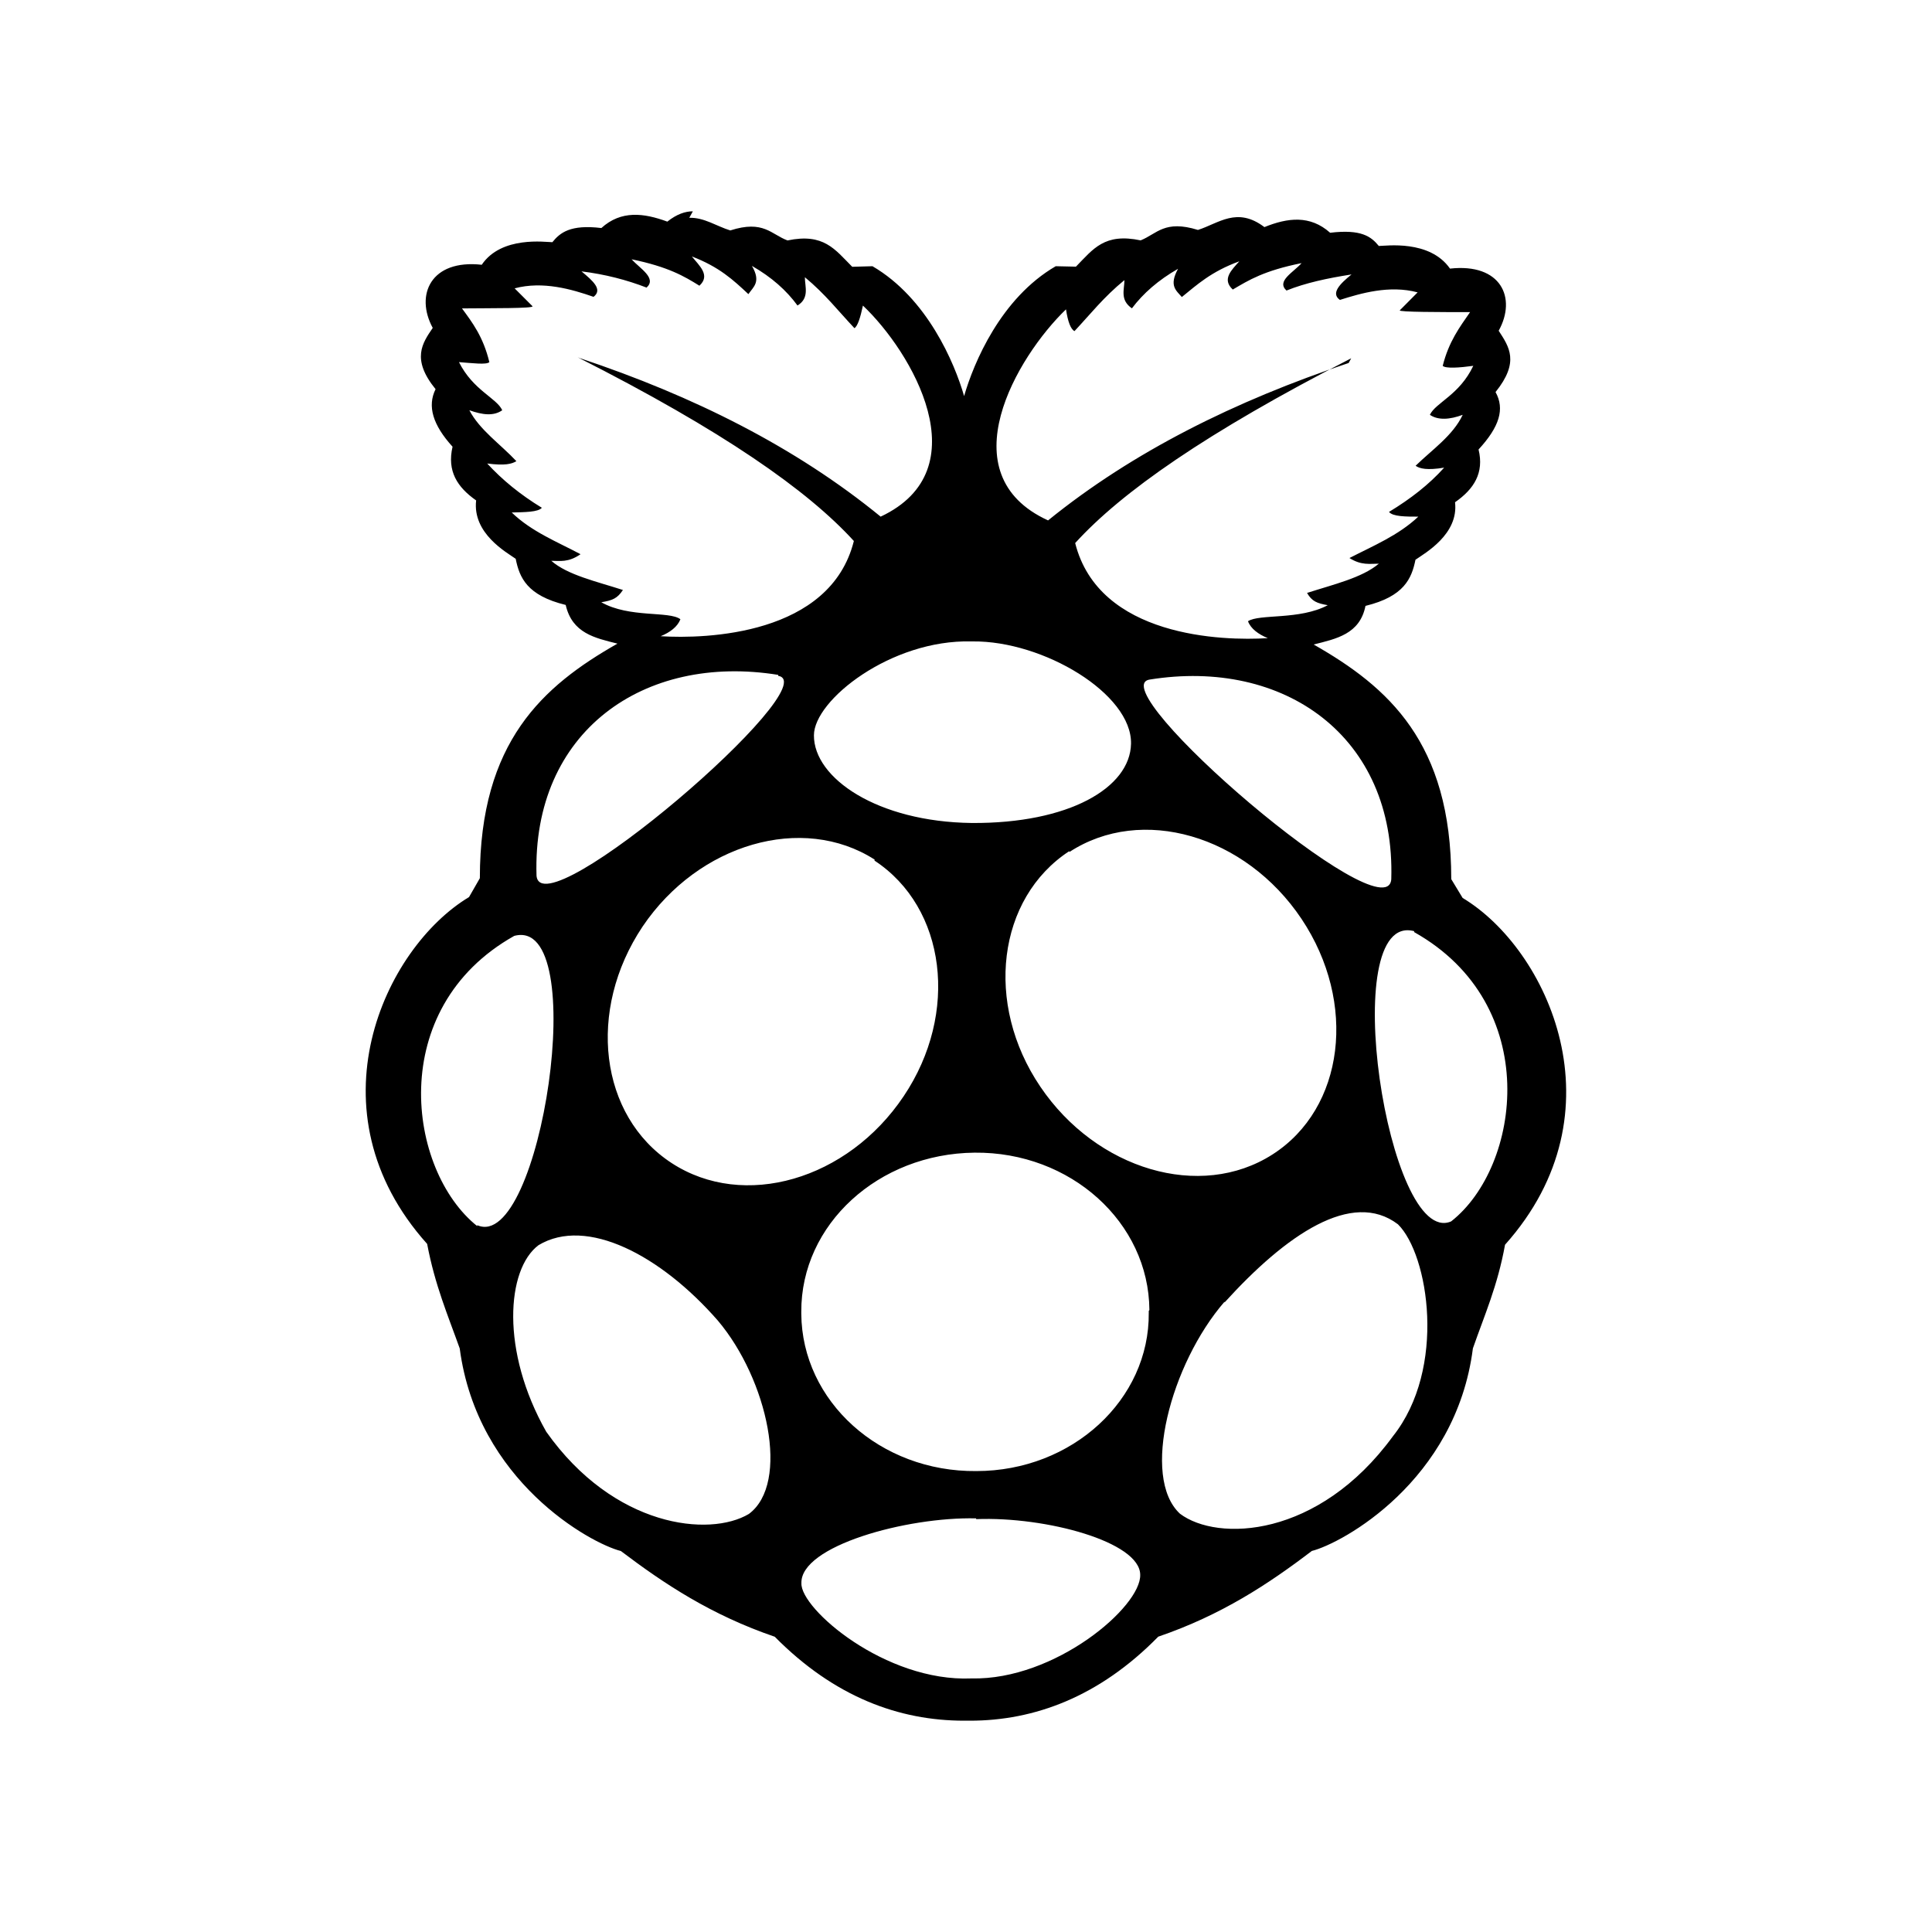 <svg xmlns="http://www.w3.org/2000/svg" width="100%" height="100%" viewBox="0 0 30.72 30.72"><path d="M19.471 20.698c-0.857 0.989-1.334 2.79-0.709 3.371 0.596 0.449 2.201 0.391 3.385-1.23 0.86-1.08 0.569-2.893 0.081-3.372-0.73-0.555-1.778 0.164-2.757 1.243v-0.012z m-8.057 0.3c-0.908-1.04-2.088-1.658-2.851-1.199-0.51 0.382-0.605 1.685 0.123 2.967 1.078 1.524 2.596 1.679 3.221 1.307 0.659-0.488 0.3-2.137-0.493-3.075z m4.105 3.145c-1.103-0.026-2.798 0.439-2.776 1.032-0.018 0.403 1.331 1.572 2.705 1.513 1.326 0.03 2.699-1.139 2.682-1.649-0.004-0.523-1.498-0.927-2.607-0.884l-0.004-0.012z m-0.075-13.944c-1.275-0.032-2.502 0.933-2.502 1.493-0.004 0.68 1.008 1.376 2.51 1.394 1.543 0.01 2.518-0.559 2.532-1.26 0.016-0.794-1.394-1.639-2.518-1.627h-0.022z m-3.071 0.532c-2.135-0.345-3.913 0.9-3.842 3.192 0.07 0.884 4.63-3.041 3.843-3.177l-0.001-0.015z m9.749 3.251c0.071-2.277-1.709-3.521-3.844-3.176-0.787 0.135 3.772 4.061 3.844 3.176z m0.364 0.824c-1.239-0.329-0.42 5.049 0.588 4.615 1.109-0.869 1.466-3.446-0.588-4.6v-0.015zM7.588 19.481c1.007 0.45 1.827-4.929 0.589-4.6-2.053 1.153-1.698 3.73-0.589 4.615v-0.015z m9.415-5.948c-1.146 0.75-1.354 2.428-0.461 3.746 0.891 1.318 2.543 1.813 3.691 1.078 1.146-0.733 1.353-2.412 0.462-3.746-0.892-1.333-2.545-1.813-3.692-1.063v-0.015z m-3.096 0.135c-1.146-0.734-2.799-0.254-3.689 1.064-0.892 1.334-0.686 3.012 0.461 3.761s2.799 0.269 3.691-1.064c0.885-1.318 0.675-2.997-0.465-3.745l0.002-0.016z m4.369 7.162c-0.009-1.393-1.252-2.518-2.781-2.502-1.527 0.016-2.761 1.139-2.754 2.532v0.029c0.01 1.394 1.254 2.517 2.783 2.502 1.527 0 2.756-1.138 2.742-2.517v-0.029l0.01-0.015z m3.209-15.133c-2.307 1.184-3.652 2.128-4.389 2.938 0.377 1.498 2.344 1.558 3.063 1.512-0.147-0.06-0.271-0.149-0.315-0.269 0.18-0.12 0.821-0.016 1.268-0.255-0.171-0.03-0.252-0.061-0.329-0.195 0.419-0.135 0.875-0.24 1.141-0.465-0.143 0-0.278 0.03-0.467-0.09 0.377-0.194 0.778-0.359 1.095-0.658-0.196 0-0.406 0-0.466-0.075 0.346-0.21 0.635-0.435 0.877-0.704-0.272 0.045-0.39 0.016-0.454-0.03 0.261-0.255 0.593-0.479 0.749-0.81-0.203 0.076-0.391 0.09-0.522 0 0.091-0.194 0.47-0.314 0.69-0.779-0.215 0.03-0.441 0.046-0.486 0 0.098-0.389 0.269-0.613 0.435-0.854-0.457 0-1.15 0-1.117-0.029l0.283-0.285c-0.448-0.12-0.904 0.015-1.236 0.12-0.149-0.105 0-0.255 0.185-0.405-0.39 0.061-0.733 0.135-1.034 0.256-0.164-0.15 0.105-0.285 0.24-0.436-0.599 0.12-0.839 0.27-1.094 0.42-0.18-0.165-0.015-0.314 0.104-0.449-0.449 0.164-0.674 0.374-0.914 0.568-0.09-0.104-0.209-0.179-0.06-0.449-0.314 0.18-0.554 0.39-0.734 0.629-0.194-0.134-0.119-0.299-0.119-0.449-0.33 0.27-0.54 0.54-0.794 0.811-0.061-0.031-0.105-0.15-0.135-0.346-0.779 0.75-1.889 2.623-0.285 3.356 1.349-1.094 2.981-1.903 4.779-2.503l0.041-0.075z m-12.259 0c1.798 0.6 3.419 1.408 4.777 2.518 1.596-0.75 0.493-2.623-0.282-3.356-0.041 0.194-0.085 0.329-0.135 0.359-0.255-0.27-0.462-0.54-0.788-0.81 0 0.15 0.077 0.33-0.117 0.45-0.175-0.239-0.41-0.45-0.725-0.63 0.149 0.256 0.025 0.33-0.056 0.449-0.24-0.225-0.465-0.434-0.899-0.599 0.12 0.149 0.3 0.3 0.12 0.465-0.239-0.149-0.494-0.3-1.078-0.42 0.135 0.149 0.404 0.3 0.238 0.45-0.315-0.122-0.66-0.212-1.035-0.258 0.181 0.15 0.342 0.289 0.192 0.405-0.345-0.12-0.806-0.255-1.255-0.135l0.284 0.284c0.03 0.037-0.659 0.03-1.121 0.035 0.165 0.225 0.337 0.449 0.435 0.854-0.045 0.045-0.27 0.016-0.483 0 0.225 0.449 0.599 0.57 0.688 0.765-0.135 0.096-0.314 0.075-0.523 0 0.164 0.314 0.494 0.539 0.748 0.81-0.074 0.044-0.18 0.074-0.464 0.037 0.239 0.26 0.524 0.494 0.869 0.704-0.06 0.07-0.271 0.069-0.479 0.075 0.314 0.304 0.719 0.464 1.094 0.663-0.195 0.136-0.33 0.105-0.465 0.105 0.255 0.225 0.72 0.329 1.139 0.464-0.09 0.135-0.164 0.165-0.344 0.195 0.449 0.254 1.078 0.135 1.258 0.27-0.045 0.119-0.164 0.209-0.314 0.27 0.719 0.045 2.697-0.015 3.072-1.514-0.736-0.807-2.084-1.752-4.391-2.921l0.04 0.016zM10.96 3.463c0.236-0.007 0.436 0.135 0.652 0.201 0.529-0.17 0.65 0.063 0.91 0.159 0.577-0.12 0.752 0.141 1.029 0.419l0.322-0.009c0.869 0.507 1.305 1.536 1.457 2.065 0.152-0.529 0.584-1.559 1.457-2.065l0.321 0.007c0.277-0.283 0.453-0.539 1.029-0.418 0.261-0.105 0.38-0.33 0.911-0.166 0.33-0.104 0.62-0.375 1.057-0.045 0.368-0.149 0.726-0.195 1.045 0.09 0.495-0.06 0.653 0.061 0.774 0.21 0.108 0 0.809-0.104 1.132 0.36 0.81-0.09 1.064 0.464 0.774 0.988 0.165 0.255 0.337 0.494-0.05 0.975 0.15 0.269 0.062 0.553-0.27 0.913 0.091 0.374-0.074 0.63-0.374 0.839 0.06 0.51-0.48 0.81-0.629 0.914-0.061 0.3-0.181 0.584-0.795 0.734-0.089 0.449-0.464 0.523-0.824 0.614 1.185 0.675 2.188 1.558 2.188 3.731l0.181 0.299c1.349 0.809 2.562 3.402 0.674 5.514-0.119 0.659-0.329 1.124-0.511 1.648-0.269 2.113-2.082 3.101-2.561 3.221-0.689 0.525-1.438 1.02-2.442 1.363-0.942 0.961-1.976 1.336-2.994 1.336h-0.092c-1.033 0-2.063-0.375-3.012-1.335-1.007-0.344-1.754-0.838-2.447-1.363-0.479-0.12-2.283-1.107-2.562-3.221-0.187-0.524-0.394-1.004-0.518-1.662-1.894-2.113-0.681-4.705 0.666-5.515l0.172-0.3c0-2.172 1.005-3.057 2.188-3.73-0.359-0.09-0.72-0.165-0.823-0.615-0.615-0.15-0.735-0.434-0.795-0.734-0.15-0.105-0.689-0.404-0.629-0.928-0.3-0.211-0.465-0.465-0.375-0.854-0.314-0.346-0.404-0.645-0.27-0.915-0.39-0.479-0.209-0.733-0.045-0.974C6.596 4.689 6.851 4.12 7.66 4.21 7.974 3.745 8.68 3.851 8.783 3.851c0.121-0.15 0.285-0.285 0.779-0.225 0.314-0.285 0.675-0.24 1.049-0.102 0.151-0.12 0.286-0.164 0.406-0.164L10.96 3.463z" /></svg>